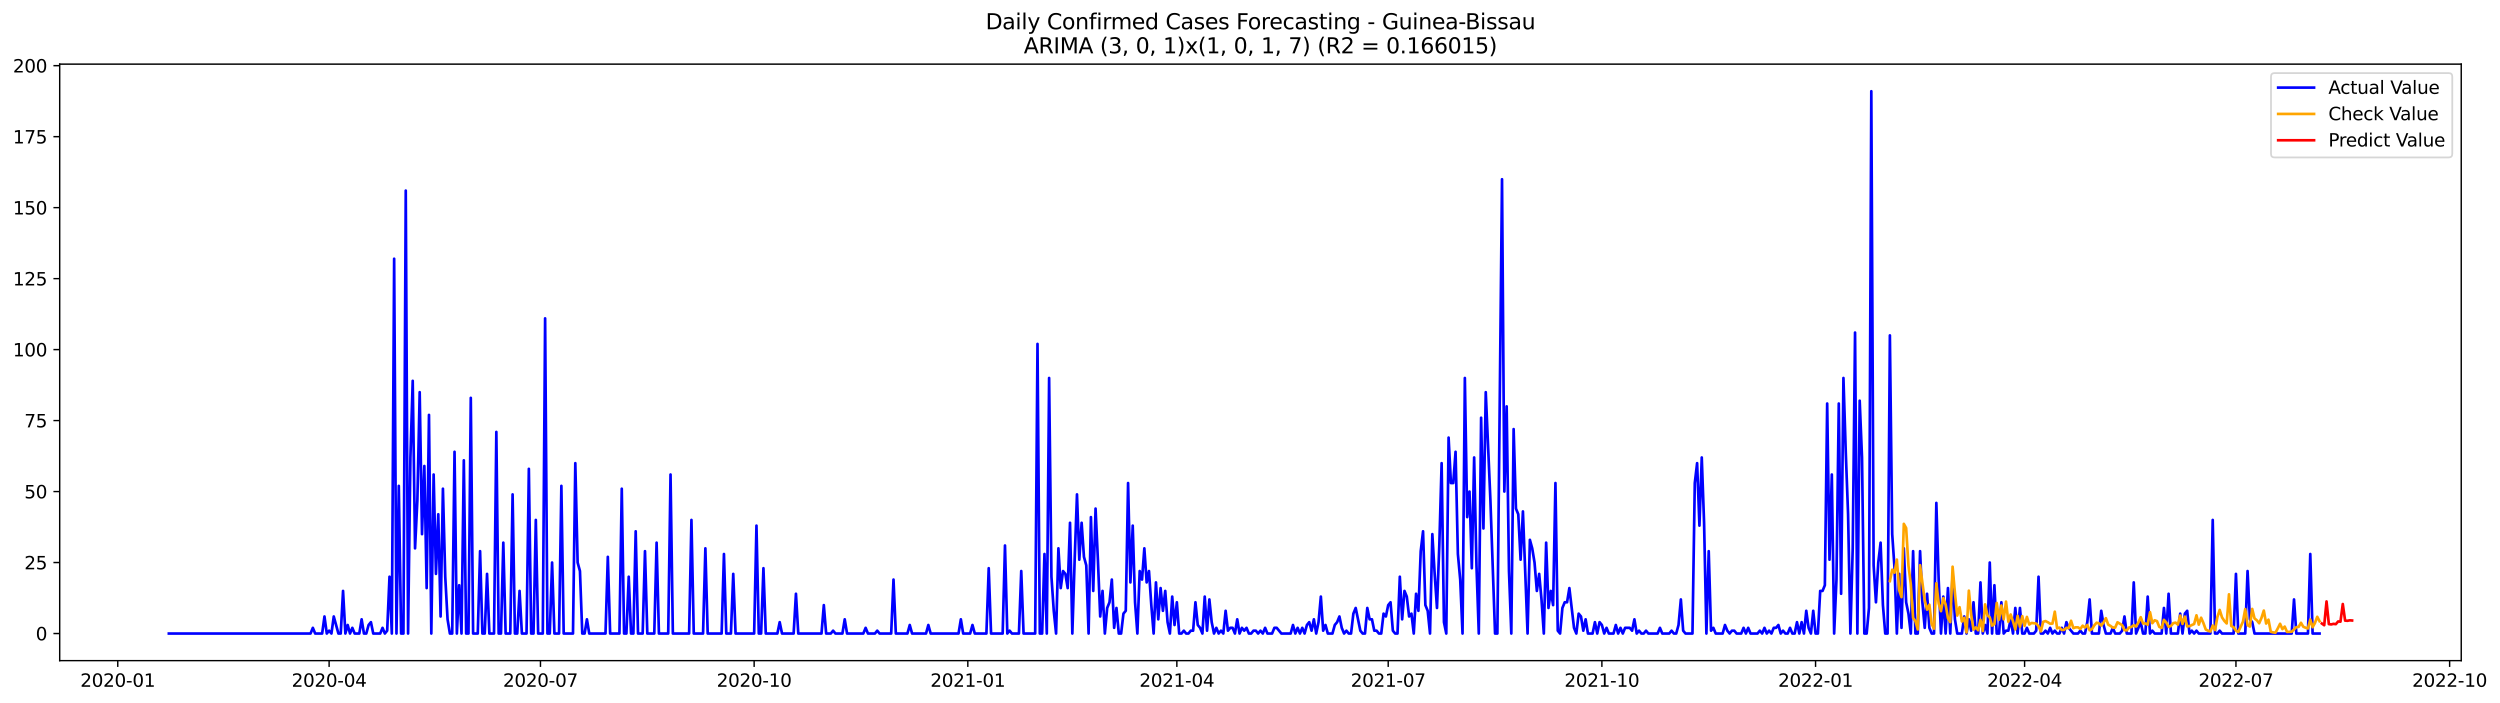<?xml version="1.0" encoding="utf-8" standalone="no"?>
<!DOCTYPE svg PUBLIC "-//W3C//DTD SVG 1.1//EN"
  "http://www.w3.org/Graphics/SVG/1.1/DTD/svg11.dtd">
<svg xmlns:xlink="http://www.w3.org/1999/xlink" width="1394.103pt" height="392.274pt" viewBox="0 0 1394.103 392.274" xmlns="http://www.w3.org/2000/svg" version="1.1">
 <defs>
  <style type="text/css">*{stroke-linejoin: round; stroke-linecap: butt}</style>
 </defs>
 <g id="figure_1">
  <g id="patch_1">
   <path d="M 0 392.274 
L 1394.103 392.274 
L 1394.103 0 
L 0 0 
z
" style="fill: #ffffff"/>
  </g>
  <g id="axes_1">
   <g id="patch_2">
    <path d="M 33.288 368.396 
L 1372.487 368.396 
L 1372.487 35.755 
L 33.288 35.755 
z
" style="fill: #ffffff"/>
   </g>
   <g id="matplotlib.axis_1">
    <g id="xtick_1">
     <g id="line2d_1">
      <defs>
       <path id="m79c6dc10b6" d="M 0 0 
L 0 3.5 
" style="stroke: #000000; stroke-width: 0.8"/>
      </defs>
      <g>
       <use xlink:href="#m79c6dc10b6" x="65.667" y="368.396" style="stroke: #000000; stroke-width: 0.8"/>
      </g>
     </g>
     <g id="text_1">
      <!-- 2020-01 -->
      <g transform="translate(44.775 382.994)scale(0.1 -0.1)">
       <defs>
        <path id="DejaVuSans-32" d="M 1228 531 
L 3431 531 
L 3431 0 
L 469 0 
L 469 531 
Q 828 903 1448 1529 
Q 2069 2156 2228 2338 
Q 2531 2678 2651 2914 
Q 2772 3150 2772 3378 
Q 2772 3750 2511 3984 
Q 2250 4219 1831 4219 
Q 1534 4219 1204 4116 
Q 875 4013 500 3803 
L 500 4441 
Q 881 4594 1212 4672 
Q 1544 4750 1819 4750 
Q 2544 4750 2975 4387 
Q 3406 4025 3406 3419 
Q 3406 3131 3298 2873 
Q 3191 2616 2906 2266 
Q 2828 2175 2409 1742 
Q 1991 1309 1228 531 
z
" transform="scale(0.016)"/>
        <path id="DejaVuSans-30" d="M 2034 4250 
Q 1547 4250 1301 3770 
Q 1056 3291 1056 2328 
Q 1056 1369 1301 889 
Q 1547 409 2034 409 
Q 2525 409 2770 889 
Q 3016 1369 3016 2328 
Q 3016 3291 2770 3770 
Q 2525 4250 2034 4250 
z
M 2034 4750 
Q 2819 4750 3233 4129 
Q 3647 3509 3647 2328 
Q 3647 1150 3233 529 
Q 2819 -91 2034 -91 
Q 1250 -91 836 529 
Q 422 1150 422 2328 
Q 422 3509 836 4129 
Q 1250 4750 2034 4750 
z
" transform="scale(0.016)"/>
        <path id="DejaVuSans-2d" d="M 313 2009 
L 1997 2009 
L 1997 1497 
L 313 1497 
L 313 2009 
z
" transform="scale(0.016)"/>
        <path id="DejaVuSans-31" d="M 794 531 
L 1825 531 
L 1825 4091 
L 703 3866 
L 703 4441 
L 1819 4666 
L 2450 4666 
L 2450 531 
L 3481 531 
L 3481 0 
L 794 0 
L 794 531 
z
" transform="scale(0.016)"/>
       </defs>
       <use xlink:href="#DejaVuSans-32"/>
       <use xlink:href="#DejaVuSans-30" x="63.623"/>
       <use xlink:href="#DejaVuSans-32" x="127.246"/>
       <use xlink:href="#DejaVuSans-30" x="190.869"/>
       <use xlink:href="#DejaVuSans-2d" x="254.492"/>
       <use xlink:href="#DejaVuSans-30" x="290.576"/>
       <use xlink:href="#DejaVuSans-31" x="354.199"/>
      </g>
     </g>
    </g>
    <g id="xtick_2">
     <g id="line2d_2">
      <g>
       <use xlink:href="#m79c6dc10b6" x="183.527" y="368.396" style="stroke: #000000; stroke-width: 0.8"/>
      </g>
     </g>
     <g id="text_2">
      <!-- 2020-04 -->
      <g transform="translate(162.635 382.994)scale(0.1 -0.1)">
       <defs>
        <path id="DejaVuSans-34" d="M 2419 4116 
L 825 1625 
L 2419 1625 
L 2419 4116 
z
M 2253 4666 
L 3047 4666 
L 3047 1625 
L 3713 1625 
L 3713 1100 
L 3047 1100 
L 3047 0 
L 2419 0 
L 2419 1100 
L 313 1100 
L 313 1709 
L 2253 4666 
z
" transform="scale(0.016)"/>
       </defs>
       <use xlink:href="#DejaVuSans-32"/>
       <use xlink:href="#DejaVuSans-30" x="63.623"/>
       <use xlink:href="#DejaVuSans-32" x="127.246"/>
       <use xlink:href="#DejaVuSans-30" x="190.869"/>
       <use xlink:href="#DejaVuSans-2d" x="254.492"/>
       <use xlink:href="#DejaVuSans-30" x="290.576"/>
       <use xlink:href="#DejaVuSans-34" x="354.199"/>
      </g>
     </g>
    </g>
    <g id="xtick_3">
     <g id="line2d_3">
      <g>
       <use xlink:href="#m79c6dc10b6" x="301.387" y="368.396" style="stroke: #000000; stroke-width: 0.8"/>
      </g>
     </g>
     <g id="text_3">
      <!-- 2020-07 -->
      <g transform="translate(280.495 382.994)scale(0.1 -0.1)">
       <defs>
        <path id="DejaVuSans-37" d="M 525 4666 
L 3525 4666 
L 3525 4397 
L 1831 0 
L 1172 0 
L 2766 4134 
L 525 4134 
L 525 4666 
z
" transform="scale(0.016)"/>
       </defs>
       <use xlink:href="#DejaVuSans-32"/>
       <use xlink:href="#DejaVuSans-30" x="63.623"/>
       <use xlink:href="#DejaVuSans-32" x="127.246"/>
       <use xlink:href="#DejaVuSans-30" x="190.869"/>
       <use xlink:href="#DejaVuSans-2d" x="254.492"/>
       <use xlink:href="#DejaVuSans-30" x="290.576"/>
       <use xlink:href="#DejaVuSans-37" x="354.199"/>
      </g>
     </g>
    </g>
    <g id="xtick_4">
     <g id="line2d_4">
      <g>
       <use xlink:href="#m79c6dc10b6" x="420.542" y="368.396" style="stroke: #000000; stroke-width: 0.8"/>
      </g>
     </g>
     <g id="text_4">
      <!-- 2020-10 -->
      <g transform="translate(399.65 382.994)scale(0.1 -0.1)">
       <use xlink:href="#DejaVuSans-32"/>
       <use xlink:href="#DejaVuSans-30" x="63.623"/>
       <use xlink:href="#DejaVuSans-32" x="127.246"/>
       <use xlink:href="#DejaVuSans-30" x="190.869"/>
       <use xlink:href="#DejaVuSans-2d" x="254.492"/>
       <use xlink:href="#DejaVuSans-31" x="290.576"/>
       <use xlink:href="#DejaVuSans-30" x="354.199"/>
      </g>
     </g>
    </g>
    <g id="xtick_5">
     <g id="line2d_5">
      <g>
       <use xlink:href="#m79c6dc10b6" x="539.697" y="368.396" style="stroke: #000000; stroke-width: 0.8"/>
      </g>
     </g>
     <g id="text_5">
      <!-- 2021-01 -->
      <g transform="translate(518.805 382.994)scale(0.1 -0.1)">
       <use xlink:href="#DejaVuSans-32"/>
       <use xlink:href="#DejaVuSans-30" x="63.623"/>
       <use xlink:href="#DejaVuSans-32" x="127.246"/>
       <use xlink:href="#DejaVuSans-31" x="190.869"/>
       <use xlink:href="#DejaVuSans-2d" x="254.492"/>
       <use xlink:href="#DejaVuSans-30" x="290.576"/>
       <use xlink:href="#DejaVuSans-31" x="354.199"/>
      </g>
     </g>
    </g>
    <g id="xtick_6">
     <g id="line2d_6">
      <g>
       <use xlink:href="#m79c6dc10b6" x="656.262" y="368.396" style="stroke: #000000; stroke-width: 0.8"/>
      </g>
     </g>
     <g id="text_6">
      <!-- 2021-04 -->
      <g transform="translate(635.37 382.994)scale(0.1 -0.1)">
       <use xlink:href="#DejaVuSans-32"/>
       <use xlink:href="#DejaVuSans-30" x="63.623"/>
       <use xlink:href="#DejaVuSans-32" x="127.246"/>
       <use xlink:href="#DejaVuSans-31" x="190.869"/>
       <use xlink:href="#DejaVuSans-2d" x="254.492"/>
       <use xlink:href="#DejaVuSans-30" x="290.576"/>
       <use xlink:href="#DejaVuSans-34" x="354.199"/>
      </g>
     </g>
    </g>
    <g id="xtick_7">
     <g id="line2d_7">
      <g>
       <use xlink:href="#m79c6dc10b6" x="774.122" y="368.396" style="stroke: #000000; stroke-width: 0.8"/>
      </g>
     </g>
     <g id="text_7">
      <!-- 2021-07 -->
      <g transform="translate(753.23 382.994)scale(0.1 -0.1)">
       <use xlink:href="#DejaVuSans-32"/>
       <use xlink:href="#DejaVuSans-30" x="63.623"/>
       <use xlink:href="#DejaVuSans-32" x="127.246"/>
       <use xlink:href="#DejaVuSans-31" x="190.869"/>
       <use xlink:href="#DejaVuSans-2d" x="254.492"/>
       <use xlink:href="#DejaVuSans-30" x="290.576"/>
       <use xlink:href="#DejaVuSans-37" x="354.199"/>
      </g>
     </g>
    </g>
    <g id="xtick_8">
     <g id="line2d_8">
      <g>
       <use xlink:href="#m79c6dc10b6" x="893.277" y="368.396" style="stroke: #000000; stroke-width: 0.8"/>
      </g>
     </g>
     <g id="text_8">
      <!-- 2021-10 -->
      <g transform="translate(872.385 382.994)scale(0.1 -0.1)">
       <use xlink:href="#DejaVuSans-32"/>
       <use xlink:href="#DejaVuSans-30" x="63.623"/>
       <use xlink:href="#DejaVuSans-32" x="127.246"/>
       <use xlink:href="#DejaVuSans-31" x="190.869"/>
       <use xlink:href="#DejaVuSans-2d" x="254.492"/>
       <use xlink:href="#DejaVuSans-31" x="290.576"/>
       <use xlink:href="#DejaVuSans-30" x="354.199"/>
      </g>
     </g>
    </g>
    <g id="xtick_9">
     <g id="line2d_9">
      <g>
       <use xlink:href="#m79c6dc10b6" x="1012.432" y="368.396" style="stroke: #000000; stroke-width: 0.8"/>
      </g>
     </g>
     <g id="text_9">
      <!-- 2022-01 -->
      <g transform="translate(991.54 382.994)scale(0.1 -0.1)">
       <use xlink:href="#DejaVuSans-32"/>
       <use xlink:href="#DejaVuSans-30" x="63.623"/>
       <use xlink:href="#DejaVuSans-32" x="127.246"/>
       <use xlink:href="#DejaVuSans-32" x="190.869"/>
       <use xlink:href="#DejaVuSans-2d" x="254.492"/>
       <use xlink:href="#DejaVuSans-30" x="290.576"/>
       <use xlink:href="#DejaVuSans-31" x="354.199"/>
      </g>
     </g>
    </g>
    <g id="xtick_10">
     <g id="line2d_10">
      <g>
       <use xlink:href="#m79c6dc10b6" x="1128.997" y="368.396" style="stroke: #000000; stroke-width: 0.8"/>
      </g>
     </g>
     <g id="text_10">
      <!-- 2022-04 -->
      <g transform="translate(1108.105 382.994)scale(0.1 -0.1)">
       <use xlink:href="#DejaVuSans-32"/>
       <use xlink:href="#DejaVuSans-30" x="63.623"/>
       <use xlink:href="#DejaVuSans-32" x="127.246"/>
       <use xlink:href="#DejaVuSans-32" x="190.869"/>
       <use xlink:href="#DejaVuSans-2d" x="254.492"/>
       <use xlink:href="#DejaVuSans-30" x="290.576"/>
       <use xlink:href="#DejaVuSans-34" x="354.199"/>
      </g>
     </g>
    </g>
    <g id="xtick_11">
     <g id="line2d_11">
      <g>
       <use xlink:href="#m79c6dc10b6" x="1246.857" y="368.396" style="stroke: #000000; stroke-width: 0.8"/>
      </g>
     </g>
     <g id="text_11">
      <!-- 2022-07 -->
      <g transform="translate(1225.965 382.994)scale(0.1 -0.1)">
       <use xlink:href="#DejaVuSans-32"/>
       <use xlink:href="#DejaVuSans-30" x="63.623"/>
       <use xlink:href="#DejaVuSans-32" x="127.246"/>
       <use xlink:href="#DejaVuSans-32" x="190.869"/>
       <use xlink:href="#DejaVuSans-2d" x="254.492"/>
       <use xlink:href="#DejaVuSans-30" x="290.576"/>
       <use xlink:href="#DejaVuSans-37" x="354.199"/>
      </g>
     </g>
    </g>
    <g id="xtick_12">
     <g id="line2d_12">
      <g>
       <use xlink:href="#m79c6dc10b6" x="1366.012" y="368.396" style="stroke: #000000; stroke-width: 0.8"/>
      </g>
     </g>
     <g id="text_12">
      <!-- 2022-10 -->
      <g transform="translate(1345.12 382.994)scale(0.1 -0.1)">
       <use xlink:href="#DejaVuSans-32"/>
       <use xlink:href="#DejaVuSans-30" x="63.623"/>
       <use xlink:href="#DejaVuSans-32" x="127.246"/>
       <use xlink:href="#DejaVuSans-32" x="190.869"/>
       <use xlink:href="#DejaVuSans-2d" x="254.492"/>
       <use xlink:href="#DejaVuSans-31" x="290.576"/>
       <use xlink:href="#DejaVuSans-30" x="354.199"/>
      </g>
     </g>
    </g>
   </g>
   <g id="matplotlib.axis_2">
    <g id="ytick_1">
     <g id="line2d_13">
      <defs>
       <path id="m4545b95aca" d="M 0 0 
L -3.5 0 
" style="stroke: #000000; stroke-width: 0.8"/>
      </defs>
      <g>
       <use xlink:href="#m4545b95aca" x="33.288" y="353.276" style="stroke: #000000; stroke-width: 0.8"/>
      </g>
     </g>
     <g id="text_13">
      <!-- 0 -->
      <g transform="translate(19.925 357.075)scale(0.1 -0.1)">
       <use xlink:href="#DejaVuSans-30"/>
      </g>
     </g>
    </g>
    <g id="ytick_2">
     <g id="line2d_14">
      <g>
       <use xlink:href="#m4545b95aca" x="33.288" y="313.694" style="stroke: #000000; stroke-width: 0.8"/>
      </g>
     </g>
     <g id="text_14">
      <!-- 25 -->
      <g transform="translate(13.562 317.494)scale(0.1 -0.1)">
       <defs>
        <path id="DejaVuSans-35" d="M 691 4666 
L 3169 4666 
L 3169 4134 
L 1269 4134 
L 1269 2991 
Q 1406 3038 1543 3061 
Q 1681 3084 1819 3084 
Q 2600 3084 3056 2656 
Q 3513 2228 3513 1497 
Q 3513 744 3044 326 
Q 2575 -91 1722 -91 
Q 1428 -91 1123 -41 
Q 819 9 494 109 
L 494 744 
Q 775 591 1075 516 
Q 1375 441 1709 441 
Q 2250 441 2565 725 
Q 2881 1009 2881 1497 
Q 2881 1984 2565 2268 
Q 2250 2553 1709 2553 
Q 1456 2553 1204 2497 
Q 953 2441 691 2322 
L 691 4666 
z
" transform="scale(0.016)"/>
       </defs>
       <use xlink:href="#DejaVuSans-32"/>
       <use xlink:href="#DejaVuSans-35" x="63.623"/>
      </g>
     </g>
    </g>
    <g id="ytick_3">
     <g id="line2d_15">
      <g>
       <use xlink:href="#m4545b95aca" x="33.288" y="274.113" style="stroke: #000000; stroke-width: 0.8"/>
      </g>
     </g>
     <g id="text_15">
      <!-- 50 -->
      <g transform="translate(13.562 277.912)scale(0.1 -0.1)">
       <use xlink:href="#DejaVuSans-35"/>
       <use xlink:href="#DejaVuSans-30" x="63.623"/>
      </g>
     </g>
    </g>
    <g id="ytick_4">
     <g id="line2d_16">
      <g>
       <use xlink:href="#m4545b95aca" x="33.288" y="234.532" style="stroke: #000000; stroke-width: 0.8"/>
      </g>
     </g>
     <g id="text_16">
      <!-- 75 -->
      <g transform="translate(13.562 238.331)scale(0.1 -0.1)">
       <use xlink:href="#DejaVuSans-37"/>
       <use xlink:href="#DejaVuSans-35" x="63.623"/>
      </g>
     </g>
    </g>
    <g id="ytick_5">
     <g id="line2d_17">
      <g>
       <use xlink:href="#m4545b95aca" x="33.288" y="194.951" style="stroke: #000000; stroke-width: 0.8"/>
      </g>
     </g>
     <g id="text_17">
      <!-- 100 -->
      <g transform="translate(7.2 198.75)scale(0.1 -0.1)">
       <use xlink:href="#DejaVuSans-31"/>
       <use xlink:href="#DejaVuSans-30" x="63.623"/>
       <use xlink:href="#DejaVuSans-30" x="127.246"/>
      </g>
     </g>
    </g>
    <g id="ytick_6">
     <g id="line2d_18">
      <g>
       <use xlink:href="#m4545b95aca" x="33.288" y="155.37" style="stroke: #000000; stroke-width: 0.8"/>
      </g>
     </g>
     <g id="text_18">
      <!-- 125 -->
      <g transform="translate(7.2 159.169)scale(0.1 -0.1)">
       <use xlink:href="#DejaVuSans-31"/>
       <use xlink:href="#DejaVuSans-32" x="63.623"/>
       <use xlink:href="#DejaVuSans-35" x="127.246"/>
      </g>
     </g>
    </g>
    <g id="ytick_7">
     <g id="line2d_19">
      <g>
       <use xlink:href="#m4545b95aca" x="33.288" y="115.789" style="stroke: #000000; stroke-width: 0.8"/>
      </g>
     </g>
     <g id="text_19">
      <!-- 150 -->
      <g transform="translate(7.2 119.588)scale(0.1 -0.1)">
       <use xlink:href="#DejaVuSans-31"/>
       <use xlink:href="#DejaVuSans-35" x="63.623"/>
       <use xlink:href="#DejaVuSans-30" x="127.246"/>
      </g>
     </g>
    </g>
    <g id="ytick_8">
     <g id="line2d_20">
      <g>
       <use xlink:href="#m4545b95aca" x="33.288" y="76.207" style="stroke: #000000; stroke-width: 0.8"/>
      </g>
     </g>
     <g id="text_20">
      <!-- 175 -->
      <g transform="translate(7.2 80.007)scale(0.1 -0.1)">
       <use xlink:href="#DejaVuSans-31"/>
       <use xlink:href="#DejaVuSans-37" x="63.623"/>
       <use xlink:href="#DejaVuSans-35" x="127.246"/>
      </g>
     </g>
    </g>
    <g id="ytick_9">
     <g id="line2d_21">
      <g>
       <use xlink:href="#m4545b95aca" x="33.288" y="36.626" style="stroke: #000000; stroke-width: 0.8"/>
      </g>
     </g>
     <g id="text_21">
      <!-- 200 -->
      <g transform="translate(7.2 40.426)scale(0.1 -0.1)">
       <use xlink:href="#DejaVuSans-32"/>
       <use xlink:href="#DejaVuSans-30" x="63.623"/>
       <use xlink:href="#DejaVuSans-30" x="127.246"/>
      </g>
     </g>
    </g>
   </g>
   <g id="line2d_22">
    <path d="M 94.16 353.276 
L 173.165 353.276 
L 174.46 350.109 
L 175.756 353.276 
L 179.641 353.276 
L 180.936 343.776 
L 182.231 353.276 
L 183.527 351.692 
L 184.822 353.276 
L 186.117 343.776 
L 188.707 353.276 
L 190.002 353.276 
L 191.298 329.527 
L 192.593 353.276 
L 193.888 348.526 
L 195.183 353.276 
L 196.478 350.109 
L 197.773 353.276 
L 200.364 353.276 
L 201.659 345.359 
L 202.954 353.276 
L 204.249 353.276 
L 205.544 348.526 
L 206.84 346.943 
L 208.135 353.276 
L 212.02 353.276 
L 213.315 350.109 
L 214.611 353.276 
L 215.906 351.692 
L 217.201 321.611 
L 218.496 353.276 
L 219.791 144.287 
L 221.086 353.276 
L 222.382 270.947 
L 223.677 353.276 
L 224.972 353.276 
L 226.267 106.289 
L 227.562 353.276 
L 228.857 255.114 
L 230.152 212.367 
L 231.448 305.778 
L 232.743 278.863 
L 234.038 218.7 
L 235.333 297.862 
L 236.628 259.864 
L 237.923 327.944 
L 239.219 231.366 
L 240.514 353.276 
L 241.809 264.614 
L 243.104 320.027 
L 244.399 286.779 
L 245.694 343.776 
L 246.99 272.53 
L 248.285 321.611 
L 249.58 345.359 
L 250.875 353.276 
L 252.17 353.276 
L 253.465 251.948 
L 254.761 353.276 
L 256.056 326.36 
L 257.351 353.276 
L 258.646 256.697 
L 259.941 353.276 
L 261.236 353.276 
L 262.532 221.866 
L 263.827 353.276 
L 266.417 353.276 
L 267.712 307.361 
L 269.007 353.276 
L 270.303 353.276 
L 271.598 320.027 
L 272.893 353.276 
L 275.483 353.276 
L 276.778 240.865 
L 278.074 353.276 
L 279.369 353.276 
L 280.664 302.612 
L 281.959 353.276 
L 284.549 353.276 
L 285.845 275.696 
L 287.14 353.276 
L 288.435 353.276 
L 289.73 329.527 
L 291.025 353.276 
L 293.616 353.276 
L 294.911 261.447 
L 296.206 353.276 
L 297.501 353.276 
L 298.796 289.946 
L 300.091 353.276 
L 302.682 353.276 
L 303.977 177.535 
L 305.272 353.276 
L 306.567 353.276 
L 307.862 313.694 
L 309.158 353.276 
L 311.748 353.276 
L 313.043 270.947 
L 314.338 353.276 
L 319.519 353.276 
L 320.814 258.281 
L 322.109 313.694 
L 323.404 318.444 
L 324.699 353.276 
L 325.995 353.276 
L 327.29 345.359 
L 328.585 353.276 
L 337.651 353.276 
L 338.946 310.528 
L 340.241 353.276 
L 345.422 353.276 
L 346.717 272.53 
L 348.012 353.276 
L 349.308 353.276 
L 350.603 321.611 
L 351.898 353.276 
L 353.193 353.276 
L 354.488 296.279 
L 355.783 353.276 
L 358.374 353.276 
L 359.669 307.361 
L 360.964 353.276 
L 364.85 353.276 
L 366.145 302.612 
L 367.44 353.276 
L 372.621 353.276 
L 373.916 264.614 
L 375.211 353.276 
L 384.277 353.276 
L 385.572 289.946 
L 386.867 353.276 
L 392.048 353.276 
L 393.343 305.778 
L 394.638 353.276 
L 402.409 353.276 
L 403.705 308.945 
L 405 353.276 
L 407.59 353.276 
L 408.885 320.027 
L 410.18 353.276 
L 420.542 353.276 
L 421.837 293.112 
L 423.132 353.276 
L 424.427 353.276 
L 425.722 316.861 
L 427.017 353.276 
L 433.493 353.276 
L 434.788 346.943 
L 436.084 353.276 
L 442.559 353.276 
L 443.855 331.11 
L 445.15 353.276 
L 458.101 353.276 
L 459.397 337.443 
L 460.692 353.276 
L 463.282 353.276 
L 464.577 351.692 
L 465.872 353.276 
L 469.758 353.276 
L 471.053 345.359 
L 472.348 353.276 
L 481.414 353.276 
L 482.71 350.109 
L 484.005 353.276 
L 487.89 353.276 
L 489.185 351.692 
L 490.481 353.276 
L 496.956 353.276 
L 498.252 323.194 
L 499.547 353.276 
L 506.023 353.276 
L 507.318 348.526 
L 508.613 353.276 
L 516.384 353.276 
L 517.679 348.526 
L 518.974 353.276 
L 534.516 353.276 
L 535.811 345.359 
L 537.106 353.276 
L 540.992 353.276 
L 542.287 348.526 
L 543.582 353.276 
L 550.058 353.276 
L 551.353 316.861 
L 552.648 353.276 
L 559.124 353.276 
L 560.419 304.195 
L 561.715 353.276 
L 563.01 351.692 
L 564.305 353.276 
L 568.19 353.276 
L 569.486 318.444 
L 570.781 353.276 
L 577.257 353.276 
L 578.552 191.784 
L 579.847 353.276 
L 581.142 353.276 
L 582.437 308.945 
L 583.732 353.276 
L 585.028 210.783 
L 586.323 321.611 
L 587.618 340.61 
L 588.913 353.276 
L 590.208 305.778 
L 591.503 327.944 
L 592.799 318.444 
L 594.094 320.027 
L 595.389 327.944 
L 596.684 291.529 
L 597.979 353.276 
L 599.274 312.111 
L 600.57 275.696 
L 601.865 312.111 
L 603.16 291.529 
L 604.455 310.528 
L 605.75 315.278 
L 607.045 353.276 
L 608.34 288.362 
L 609.636 329.527 
L 610.931 283.613 
L 612.226 312.111 
L 613.521 343.776 
L 614.816 329.527 
L 616.111 353.276 
L 617.407 339.026 
L 618.702 335.86 
L 619.997 323.194 
L 621.292 350.109 
L 622.587 339.026 
L 623.882 353.276 
L 625.178 353.276 
L 626.473 342.193 
L 627.768 340.61 
L 629.063 269.363 
L 630.358 324.777 
L 631.653 293.112 
L 632.949 335.86 
L 634.244 353.276 
L 635.539 318.444 
L 636.834 323.194 
L 638.129 305.778 
L 639.424 324.777 
L 640.72 318.444 
L 642.015 337.443 
L 643.31 353.276 
L 644.605 324.777 
L 645.9 345.359 
L 647.195 327.944 
L 648.491 340.61 
L 649.786 329.527 
L 651.081 346.943 
L 652.376 353.276 
L 653.671 332.693 
L 654.966 348.526 
L 656.262 335.86 
L 657.557 353.276 
L 658.852 353.276 
L 660.147 351.692 
L 661.442 353.276 
L 662.737 353.276 
L 664.033 351.692 
L 665.328 351.692 
L 666.623 335.86 
L 667.918 348.526 
L 669.213 350.109 
L 670.508 353.276 
L 671.804 332.693 
L 673.099 351.692 
L 674.394 334.277 
L 675.689 346.943 
L 676.984 353.276 
L 678.279 350.109 
L 679.575 353.276 
L 680.87 351.692 
L 682.165 353.276 
L 683.46 340.61 
L 684.755 351.692 
L 686.05 350.109 
L 687.346 350.109 
L 688.641 353.276 
L 689.936 345.359 
L 691.231 353.276 
L 692.526 350.109 
L 693.821 351.692 
L 695.117 350.109 
L 696.412 353.276 
L 697.707 353.276 
L 699.002 351.692 
L 700.297 351.692 
L 701.592 353.276 
L 702.888 351.692 
L 704.183 353.276 
L 705.478 350.109 
L 706.773 353.276 
L 709.363 353.276 
L 710.658 350.109 
L 711.954 350.109 
L 714.544 353.276 
L 719.725 353.276 
L 721.02 348.526 
L 722.315 353.276 
L 723.61 350.109 
L 724.905 353.276 
L 726.2 350.109 
L 727.496 353.276 
L 728.791 348.526 
L 730.086 346.943 
L 731.381 351.692 
L 732.676 345.359 
L 733.971 353.276 
L 735.267 346.943 
L 736.562 332.693 
L 737.857 351.692 
L 739.152 348.526 
L 740.447 353.276 
L 743.038 353.276 
L 744.333 348.526 
L 745.628 346.943 
L 746.923 343.776 
L 748.218 350.109 
L 749.513 353.276 
L 750.809 351.692 
L 752.104 353.276 
L 753.399 353.276 
L 754.694 342.193 
L 755.989 339.026 
L 758.58 351.692 
L 759.875 353.276 
L 761.17 353.276 
L 762.465 339.026 
L 763.76 345.359 
L 765.055 345.359 
L 766.351 351.692 
L 767.646 351.692 
L 768.941 353.276 
L 770.236 353.276 
L 771.531 342.193 
L 772.826 343.776 
L 774.122 337.443 
L 775.417 335.86 
L 776.712 351.692 
L 778.007 353.276 
L 779.302 353.276 
L 780.597 321.611 
L 781.893 345.359 
L 783.188 329.527 
L 784.483 332.693 
L 785.778 343.776 
L 787.073 342.193 
L 788.368 353.276 
L 789.664 331.11 
L 790.959 340.61 
L 792.254 307.361 
L 793.549 296.279 
L 794.844 337.443 
L 796.139 340.61 
L 797.435 353.276 
L 798.73 297.862 
L 800.025 320.027 
L 801.32 339.026 
L 802.615 304.195 
L 803.91 258.281 
L 805.205 346.943 
L 806.501 353.276 
L 807.796 244.032 
L 809.091 269.363 
L 810.386 269.363 
L 811.681 251.948 
L 812.976 308.945 
L 814.272 323.194 
L 815.567 353.276 
L 816.862 210.783 
L 818.157 288.362 
L 819.452 274.113 
L 820.747 316.861 
L 822.043 255.114 
L 823.338 315.278 
L 824.633 353.276 
L 825.928 232.949 
L 827.223 294.695 
L 828.518 218.7 
L 831.109 278.863 
L 833.699 353.276 
L 834.994 353.276 
L 837.585 99.956 
L 838.88 274.113 
L 840.175 226.616 
L 841.47 318.444 
L 842.765 353.276 
L 844.06 239.282 
L 845.356 283.613 
L 846.651 286.779 
L 847.946 312.111 
L 849.241 285.196 
L 851.831 353.276 
L 853.127 301.028 
L 854.422 305.778 
L 855.717 313.694 
L 857.012 329.527 
L 858.307 320.027 
L 859.602 334.277 
L 860.898 353.276 
L 862.193 302.612 
L 863.488 339.026 
L 864.783 329.527 
L 866.078 337.443 
L 867.373 269.363 
L 868.669 351.692 
L 869.964 353.276 
L 871.259 339.026 
L 872.554 335.86 
L 873.849 335.86 
L 875.144 327.944 
L 877.735 350.109 
L 879.03 353.276 
L 880.325 342.193 
L 881.62 343.776 
L 882.915 351.692 
L 884.211 345.359 
L 885.506 353.276 
L 888.096 353.276 
L 889.391 346.943 
L 890.686 353.276 
L 891.982 346.943 
L 893.277 348.526 
L 894.572 353.276 
L 895.867 350.109 
L 897.162 353.276 
L 899.752 353.276 
L 901.048 348.526 
L 902.343 353.276 
L 903.638 350.109 
L 904.933 353.276 
L 906.228 350.109 
L 908.819 350.109 
L 910.114 351.692 
L 911.409 345.359 
L 912.704 353.276 
L 913.999 351.692 
L 915.294 353.276 
L 916.59 353.276 
L 917.885 351.692 
L 919.18 353.276 
L 924.361 353.276 
L 925.656 350.109 
L 926.951 353.276 
L 930.836 353.276 
L 932.132 351.692 
L 933.427 353.276 
L 934.722 353.276 
L 936.017 348.526 
L 937.312 334.277 
L 938.607 351.692 
L 939.903 353.276 
L 943.788 353.276 
L 945.083 269.363 
L 946.378 258.281 
L 947.674 293.112 
L 948.969 255.114 
L 950.264 291.529 
L 951.559 353.276 
L 952.854 307.361 
L 954.149 351.692 
L 955.445 350.109 
L 956.74 353.276 
L 960.625 353.276 
L 961.92 348.526 
L 963.216 351.692 
L 964.511 353.276 
L 965.806 351.692 
L 967.101 351.692 
L 968.396 353.276 
L 970.987 353.276 
L 972.282 350.109 
L 973.577 353.276 
L 974.872 350.109 
L 976.167 353.276 
L 980.053 353.276 
L 981.348 351.692 
L 982.643 353.276 
L 983.938 350.109 
L 985.233 353.276 
L 986.529 351.692 
L 987.824 353.276 
L 989.119 350.109 
L 990.414 350.109 
L 991.709 348.526 
L 993.004 353.276 
L 994.299 351.692 
L 995.595 353.276 
L 996.89 353.276 
L 998.185 350.109 
L 999.48 353.276 
L 1000.775 353.276 
L 1002.07 346.943 
L 1003.366 353.276 
L 1004.661 346.943 
L 1005.956 353.276 
L 1007.251 340.61 
L 1008.546 350.109 
L 1009.841 353.276 
L 1011.137 340.61 
L 1012.432 353.276 
L 1013.727 353.276 
L 1015.022 329.527 
L 1016.317 329.527 
L 1017.612 326.36 
L 1018.908 225.033 
L 1020.203 312.111 
L 1021.498 264.614 
L 1022.793 353.276 
L 1024.088 323.194 
L 1025.383 225.033 
L 1026.679 331.11 
L 1027.974 210.783 
L 1029.269 251.948 
L 1030.564 286.779 
L 1031.859 353.276 
L 1033.154 305.778 
L 1034.45 185.451 
L 1035.745 353.276 
L 1037.04 223.449 
L 1038.335 255.114 
L 1039.63 353.276 
L 1040.925 353.276 
L 1042.221 339.026 
L 1043.516 50.876 
L 1044.811 315.278 
L 1046.106 335.86 
L 1047.401 313.694 
L 1048.696 302.612 
L 1049.992 337.443 
L 1051.287 353.276 
L 1052.582 353.276 
L 1053.877 187.035 
L 1055.172 297.862 
L 1056.467 316.861 
L 1057.763 353.276 
L 1059.058 320.027 
L 1060.353 350.109 
L 1061.648 305.778 
L 1062.943 335.86 
L 1064.238 342.193 
L 1065.534 353.276 
L 1066.829 307.361 
L 1068.124 353.276 
L 1069.419 353.276 
L 1070.714 307.361 
L 1072.009 335.86 
L 1073.305 350.109 
L 1074.6 331.11 
L 1075.895 350.109 
L 1077.19 353.276 
L 1078.485 353.276 
L 1079.78 280.446 
L 1081.076 323.194 
L 1082.371 353.276 
L 1083.666 332.693 
L 1084.961 353.276 
L 1086.256 327.944 
L 1087.551 353.276 
L 1088.846 320.027 
L 1090.142 345.359 
L 1091.437 353.276 
L 1094.027 353.276 
L 1095.322 343.776 
L 1096.617 353.276 
L 1097.913 345.359 
L 1099.208 351.692 
L 1100.503 335.86 
L 1101.798 353.276 
L 1103.093 353.276 
L 1104.388 324.777 
L 1105.684 353.276 
L 1106.979 348.526 
L 1108.274 353.276 
L 1109.569 313.694 
L 1110.864 353.276 
L 1112.159 326.36 
L 1113.455 353.276 
L 1114.75 353.276 
L 1116.045 335.86 
L 1117.34 353.276 
L 1118.635 351.692 
L 1119.93 351.692 
L 1121.226 345.359 
L 1122.521 353.276 
L 1123.816 339.026 
L 1125.111 353.276 
L 1126.406 339.026 
L 1127.701 353.276 
L 1128.997 353.276 
L 1130.292 350.109 
L 1131.587 353.276 
L 1134.177 353.276 
L 1135.472 351.692 
L 1136.768 321.611 
L 1138.063 353.276 
L 1139.358 353.276 
L 1140.653 351.692 
L 1141.948 353.276 
L 1143.243 350.109 
L 1144.539 353.276 
L 1145.834 351.692 
L 1147.129 353.276 
L 1148.424 353.276 
L 1149.719 350.109 
L 1151.014 353.276 
L 1152.31 346.943 
L 1153.605 350.109 
L 1156.195 353.276 
L 1158.785 353.276 
L 1160.081 351.692 
L 1161.376 353.276 
L 1162.671 353.276 
L 1163.966 346.943 
L 1165.261 334.277 
L 1166.556 353.276 
L 1170.442 353.276 
L 1171.737 340.61 
L 1173.032 348.526 
L 1174.327 353.276 
L 1176.918 353.276 
L 1178.213 350.109 
L 1179.508 353.276 
L 1182.098 353.276 
L 1183.393 351.692 
L 1184.689 343.776 
L 1185.984 353.276 
L 1188.574 353.276 
L 1189.869 324.777 
L 1191.164 353.276 
L 1193.755 346.943 
L 1195.05 353.276 
L 1196.345 353.276 
L 1197.64 332.693 
L 1198.935 353.276 
L 1200.231 351.692 
L 1201.526 353.276 
L 1205.411 353.276 
L 1206.706 339.026 
L 1208.002 353.276 
L 1209.297 331.11 
L 1210.592 353.276 
L 1214.477 353.276 
L 1215.773 342.193 
L 1217.068 353.276 
L 1218.363 342.193 
L 1219.658 340.61 
L 1220.953 353.276 
L 1222.248 351.692 
L 1223.544 353.276 
L 1224.839 351.692 
L 1226.134 353.276 
L 1232.61 353.276 
L 1233.905 289.946 
L 1235.2 353.276 
L 1236.495 353.276 
L 1237.79 351.692 
L 1239.086 353.276 
L 1245.561 353.276 
L 1246.857 320.027 
L 1248.152 353.276 
L 1252.037 353.276 
L 1253.332 318.444 
L 1254.628 345.359 
L 1255.923 346.943 
L 1257.218 353.276 
L 1277.94 353.276 
L 1279.236 334.277 
L 1280.531 353.276 
L 1287.007 353.276 
L 1288.302 308.945 
L 1289.597 353.276 
L 1293.482 353.276 
L 1293.482 353.276 
" clip-path="url(#p84c5eec085)" style="fill: none; stroke: #0000ff; stroke-width: 1.5; stroke-linecap: square"/>
   </g>
   <g id="line2d_23">
    <path d="M 1053.877 324.029 
L 1055.172 317.702 
L 1056.467 319.337 
L 1057.763 312.057 
L 1059.058 329.075 
L 1060.353 332.974 
L 1061.648 292.122 
L 1062.943 294.458 
L 1064.238 315.403 
L 1065.534 325.774 
L 1066.829 344.578 
L 1068.124 346.383 
L 1069.419 351.039 
L 1070.714 315.172 
L 1073.305 334.747 
L 1074.6 339.966 
L 1075.895 337.225 
L 1077.19 348.021 
L 1078.485 350.569 
L 1079.78 325.261 
L 1081.076 336.456 
L 1082.371 340.815 
L 1083.666 333.576 
L 1084.961 337.118 
L 1086.256 344.679 
L 1087.551 346.924 
L 1088.846 316.017 
L 1090.142 330.571 
L 1091.437 343.267 
L 1092.732 338.602 
L 1094.027 346.558 
L 1095.322 344.512 
L 1096.617 352.662 
L 1097.913 329.38 
L 1099.208 342.65 
L 1100.503 351.085 
L 1101.798 349.863 
L 1103.093 351.449 
L 1104.388 345.637 
L 1105.684 351.874 
L 1106.979 337.028 
L 1108.274 343.163 
L 1109.569 344.276 
L 1110.864 348.857 
L 1112.159 348.02 
L 1113.455 336.252 
L 1114.75 345.512 
L 1116.045 337.661 
L 1117.34 345.369 
L 1118.635 335.488 
L 1119.93 346.699 
L 1121.226 342.664 
L 1122.521 346.44 
L 1123.816 350.976 
L 1125.111 343.421 
L 1126.406 349.465 
L 1127.701 343.574 
L 1128.997 349.014 
L 1130.292 344.012 
L 1131.587 348.267 
L 1132.882 347.383 
L 1135.472 347.717 
L 1136.768 349.235 
L 1138.063 352.073 
L 1139.358 346.746 
L 1140.653 346.333 
L 1141.948 346.985 
L 1143.243 347.799 
L 1144.539 347.726 
L 1145.834 341.1 
L 1147.129 350.385 
L 1148.424 349.959 
L 1149.719 351.32 
L 1151.014 351.247 
L 1152.31 350.12 
L 1153.605 350.284 
L 1154.9 346.175 
L 1156.195 350.267 
L 1157.49 349.82 
L 1158.785 349.826 
L 1160.081 350.721 
L 1161.376 348.904 
L 1162.671 349.908 
L 1163.966 348.528 
L 1165.261 351.48 
L 1166.556 350.878 
L 1167.852 348.72 
L 1169.147 347.252 
L 1170.442 347.63 
L 1171.737 348.832 
L 1173.032 347.163 
L 1174.327 344.722 
L 1175.623 348.296 
L 1176.918 349.049 
L 1178.213 350.002 
L 1179.508 349.975 
L 1180.803 347.008 
L 1183.393 348.587 
L 1184.689 351.369 
L 1185.984 351.524 
L 1187.279 349.893 
L 1188.574 349.644 
L 1189.869 348.638 
L 1191.164 349.381 
L 1192.46 347.126 
L 1193.755 344.174 
L 1195.05 347.675 
L 1196.345 347.681 
L 1197.64 348.362 
L 1198.935 341.356 
L 1200.231 347.516 
L 1201.526 345.894 
L 1202.821 346.364 
L 1204.116 349.577 
L 1205.411 350.141 
L 1206.706 345.654 
L 1208.002 347.13 
L 1209.297 349.548 
L 1210.592 349.082 
L 1211.887 347.499 
L 1213.182 347.209 
L 1214.477 348.306 
L 1215.773 343.235 
L 1217.068 347.918 
L 1218.363 343.856 
L 1219.658 349.303 
L 1220.953 349.156 
L 1223.544 347.957 
L 1224.839 343.125 
L 1226.134 348.324 
L 1227.429 344.469 
L 1228.724 347.451 
L 1230.019 351.053 
L 1231.315 351.701 
L 1232.61 352.152 
L 1233.905 348.849 
L 1235.2 351.333 
L 1236.495 344.116 
L 1237.79 340.119 
L 1239.086 344.28 
L 1240.381 346.254 
L 1241.676 347.656 
L 1242.971 331.423 
L 1244.266 349.049 
L 1245.561 349.815 
L 1246.857 351.704 
L 1248.152 352.427 
L 1250.742 346.721 
L 1252.037 339.66 
L 1253.332 348.624 
L 1254.628 349.383 
L 1255.923 339.565 
L 1257.218 344.854 
L 1258.513 345.909 
L 1259.808 347.548 
L 1261.103 344.541 
L 1262.399 340.481 
L 1263.694 347.708 
L 1264.989 345.56 
L 1266.284 352.31 
L 1267.579 352.65 
L 1268.874 352.83 
L 1270.17 350.47 
L 1271.465 347.849 
L 1272.76 350.813 
L 1274.055 349.419 
L 1275.35 352.382 
L 1277.94 352.289 
L 1280.531 349.723 
L 1281.826 349.572 
L 1283.121 347.299 
L 1284.416 349.501 
L 1285.711 350.06 
L 1287.007 350.454 
L 1288.302 345.467 
L 1289.597 349.771 
L 1290.892 347.437 
L 1292.187 343.961 
L 1293.482 346.414 
L 1293.482 346.414 
" clip-path="url(#p84c5eec085)" style="fill: none; stroke: #ffa500; stroke-width: 1.5; stroke-linecap: square"/>
   </g>
   <g id="line2d_24">
    <path d="M 1294.778 347.709 
L 1296.073 348.654 
L 1297.368 335.399 
L 1298.663 348.02 
L 1299.958 348.202 
L 1301.253 347.893 
L 1302.549 348.055 
L 1303.844 346.546 
L 1305.139 346.662 
L 1306.434 336.831 
L 1307.729 346.069 
L 1309.024 346.177 
L 1310.32 345.919 
L 1311.615 346.018 
" clip-path="url(#p84c5eec085)" style="fill: none; stroke: #ff0000; stroke-width: 1.5; stroke-linecap: square"/>
   </g>
   <g id="patch_3">
    <path d="M 33.288 368.396 
L 33.288 35.755 
" style="fill: none; stroke: #000000; stroke-width: 0.8; stroke-linejoin: miter; stroke-linecap: square"/>
   </g>
   <g id="patch_4">
    <path d="M 1372.487 368.396 
L 1372.487 35.755 
" style="fill: none; stroke: #000000; stroke-width: 0.8; stroke-linejoin: miter; stroke-linecap: square"/>
   </g>
   <g id="patch_5">
    <path d="M 33.288 368.396 
L 1372.487 368.396 
" style="fill: none; stroke: #000000; stroke-width: 0.8; stroke-linejoin: miter; stroke-linecap: square"/>
   </g>
   <g id="patch_6">
    <path d="M 33.288 35.755 
L 1372.487 35.755 
" style="fill: none; stroke: #000000; stroke-width: 0.8; stroke-linejoin: miter; stroke-linecap: square"/>
   </g>
   <g id="text_22">
    <!-- Daily Confirmed Cases Forecasting - Guinea-Bissau -->
    <g transform="translate(549.636 16.318)scale(0.12 -0.12)">
     <defs>
      <path id="DejaVuSans-44" d="M 1259 4147 
L 1259 519 
L 2022 519 
Q 2988 519 3436 956 
Q 3884 1394 3884 2338 
Q 3884 3275 3436 3711 
Q 2988 4147 2022 4147 
L 1259 4147 
z
M 628 4666 
L 1925 4666 
Q 3281 4666 3915 4102 
Q 4550 3538 4550 2338 
Q 4550 1131 3912 565 
Q 3275 0 1925 0 
L 628 0 
L 628 4666 
z
" transform="scale(0.016)"/>
      <path id="DejaVuSans-61" d="M 2194 1759 
Q 1497 1759 1228 1600 
Q 959 1441 959 1056 
Q 959 750 1161 570 
Q 1363 391 1709 391 
Q 2188 391 2477 730 
Q 2766 1069 2766 1631 
L 2766 1759 
L 2194 1759 
z
M 3341 1997 
L 3341 0 
L 2766 0 
L 2766 531 
Q 2569 213 2275 61 
Q 1981 -91 1556 -91 
Q 1019 -91 701 211 
Q 384 513 384 1019 
Q 384 1609 779 1909 
Q 1175 2209 1959 2209 
L 2766 2209 
L 2766 2266 
Q 2766 2663 2505 2880 
Q 2244 3097 1772 3097 
Q 1472 3097 1187 3025 
Q 903 2953 641 2809 
L 641 3341 
Q 956 3463 1253 3523 
Q 1550 3584 1831 3584 
Q 2591 3584 2966 3190 
Q 3341 2797 3341 1997 
z
" transform="scale(0.016)"/>
      <path id="DejaVuSans-69" d="M 603 3500 
L 1178 3500 
L 1178 0 
L 603 0 
L 603 3500 
z
M 603 4863 
L 1178 4863 
L 1178 4134 
L 603 4134 
L 603 4863 
z
" transform="scale(0.016)"/>
      <path id="DejaVuSans-6c" d="M 603 4863 
L 1178 4863 
L 1178 0 
L 603 0 
L 603 4863 
z
" transform="scale(0.016)"/>
      <path id="DejaVuSans-79" d="M 2059 -325 
Q 1816 -950 1584 -1140 
Q 1353 -1331 966 -1331 
L 506 -1331 
L 506 -850 
L 844 -850 
Q 1081 -850 1212 -737 
Q 1344 -625 1503 -206 
L 1606 56 
L 191 3500 
L 800 3500 
L 1894 763 
L 2988 3500 
L 3597 3500 
L 2059 -325 
z
" transform="scale(0.016)"/>
      <path id="DejaVuSans-20" transform="scale(0.016)"/>
      <path id="DejaVuSans-43" d="M 4122 4306 
L 4122 3641 
Q 3803 3938 3442 4084 
Q 3081 4231 2675 4231 
Q 1875 4231 1450 3742 
Q 1025 3253 1025 2328 
Q 1025 1406 1450 917 
Q 1875 428 2675 428 
Q 3081 428 3442 575 
Q 3803 722 4122 1019 
L 4122 359 
Q 3791 134 3420 21 
Q 3050 -91 2638 -91 
Q 1578 -91 968 557 
Q 359 1206 359 2328 
Q 359 3453 968 4101 
Q 1578 4750 2638 4750 
Q 3056 4750 3426 4639 
Q 3797 4528 4122 4306 
z
" transform="scale(0.016)"/>
      <path id="DejaVuSans-6f" d="M 1959 3097 
Q 1497 3097 1228 2736 
Q 959 2375 959 1747 
Q 959 1119 1226 758 
Q 1494 397 1959 397 
Q 2419 397 2687 759 
Q 2956 1122 2956 1747 
Q 2956 2369 2687 2733 
Q 2419 3097 1959 3097 
z
M 1959 3584 
Q 2709 3584 3137 3096 
Q 3566 2609 3566 1747 
Q 3566 888 3137 398 
Q 2709 -91 1959 -91 
Q 1206 -91 779 398 
Q 353 888 353 1747 
Q 353 2609 779 3096 
Q 1206 3584 1959 3584 
z
" transform="scale(0.016)"/>
      <path id="DejaVuSans-6e" d="M 3513 2113 
L 3513 0 
L 2938 0 
L 2938 2094 
Q 2938 2591 2744 2837 
Q 2550 3084 2163 3084 
Q 1697 3084 1428 2787 
Q 1159 2491 1159 1978 
L 1159 0 
L 581 0 
L 581 3500 
L 1159 3500 
L 1159 2956 
Q 1366 3272 1645 3428 
Q 1925 3584 2291 3584 
Q 2894 3584 3203 3211 
Q 3513 2838 3513 2113 
z
" transform="scale(0.016)"/>
      <path id="DejaVuSans-66" d="M 2375 4863 
L 2375 4384 
L 1825 4384 
Q 1516 4384 1395 4259 
Q 1275 4134 1275 3809 
L 1275 3500 
L 2222 3500 
L 2222 3053 
L 1275 3053 
L 1275 0 
L 697 0 
L 697 3053 
L 147 3053 
L 147 3500 
L 697 3500 
L 697 3744 
Q 697 4328 969 4595 
Q 1241 4863 1831 4863 
L 2375 4863 
z
" transform="scale(0.016)"/>
      <path id="DejaVuSans-72" d="M 2631 2963 
Q 2534 3019 2420 3045 
Q 2306 3072 2169 3072 
Q 1681 3072 1420 2755 
Q 1159 2438 1159 1844 
L 1159 0 
L 581 0 
L 581 3500 
L 1159 3500 
L 1159 2956 
Q 1341 3275 1631 3429 
Q 1922 3584 2338 3584 
Q 2397 3584 2469 3576 
Q 2541 3569 2628 3553 
L 2631 2963 
z
" transform="scale(0.016)"/>
      <path id="DejaVuSans-6d" d="M 3328 2828 
Q 3544 3216 3844 3400 
Q 4144 3584 4550 3584 
Q 5097 3584 5394 3201 
Q 5691 2819 5691 2113 
L 5691 0 
L 5113 0 
L 5113 2094 
Q 5113 2597 4934 2840 
Q 4756 3084 4391 3084 
Q 3944 3084 3684 2787 
Q 3425 2491 3425 1978 
L 3425 0 
L 2847 0 
L 2847 2094 
Q 2847 2600 2669 2842 
Q 2491 3084 2119 3084 
Q 1678 3084 1418 2786 
Q 1159 2488 1159 1978 
L 1159 0 
L 581 0 
L 581 3500 
L 1159 3500 
L 1159 2956 
Q 1356 3278 1631 3431 
Q 1906 3584 2284 3584 
Q 2666 3584 2933 3390 
Q 3200 3197 3328 2828 
z
" transform="scale(0.016)"/>
      <path id="DejaVuSans-65" d="M 3597 1894 
L 3597 1613 
L 953 1613 
Q 991 1019 1311 708 
Q 1631 397 2203 397 
Q 2534 397 2845 478 
Q 3156 559 3463 722 
L 3463 178 
Q 3153 47 2828 -22 
Q 2503 -91 2169 -91 
Q 1331 -91 842 396 
Q 353 884 353 1716 
Q 353 2575 817 3079 
Q 1281 3584 2069 3584 
Q 2775 3584 3186 3129 
Q 3597 2675 3597 1894 
z
M 3022 2063 
Q 3016 2534 2758 2815 
Q 2500 3097 2075 3097 
Q 1594 3097 1305 2825 
Q 1016 2553 972 2059 
L 3022 2063 
z
" transform="scale(0.016)"/>
      <path id="DejaVuSans-64" d="M 2906 2969 
L 2906 4863 
L 3481 4863 
L 3481 0 
L 2906 0 
L 2906 525 
Q 2725 213 2448 61 
Q 2172 -91 1784 -91 
Q 1150 -91 751 415 
Q 353 922 353 1747 
Q 353 2572 751 3078 
Q 1150 3584 1784 3584 
Q 2172 3584 2448 3432 
Q 2725 3281 2906 2969 
z
M 947 1747 
Q 947 1113 1208 752 
Q 1469 391 1925 391 
Q 2381 391 2643 752 
Q 2906 1113 2906 1747 
Q 2906 2381 2643 2742 
Q 2381 3103 1925 3103 
Q 1469 3103 1208 2742 
Q 947 2381 947 1747 
z
" transform="scale(0.016)"/>
      <path id="DejaVuSans-73" d="M 2834 3397 
L 2834 2853 
Q 2591 2978 2328 3040 
Q 2066 3103 1784 3103 
Q 1356 3103 1142 2972 
Q 928 2841 928 2578 
Q 928 2378 1081 2264 
Q 1234 2150 1697 2047 
L 1894 2003 
Q 2506 1872 2764 1633 
Q 3022 1394 3022 966 
Q 3022 478 2636 193 
Q 2250 -91 1575 -91 
Q 1294 -91 989 -36 
Q 684 19 347 128 
L 347 722 
Q 666 556 975 473 
Q 1284 391 1588 391 
Q 1994 391 2212 530 
Q 2431 669 2431 922 
Q 2431 1156 2273 1281 
Q 2116 1406 1581 1522 
L 1381 1569 
Q 847 1681 609 1914 
Q 372 2147 372 2553 
Q 372 3047 722 3315 
Q 1072 3584 1716 3584 
Q 2034 3584 2315 3537 
Q 2597 3491 2834 3397 
z
" transform="scale(0.016)"/>
      <path id="DejaVuSans-46" d="M 628 4666 
L 3309 4666 
L 3309 4134 
L 1259 4134 
L 1259 2759 
L 3109 2759 
L 3109 2228 
L 1259 2228 
L 1259 0 
L 628 0 
L 628 4666 
z
" transform="scale(0.016)"/>
      <path id="DejaVuSans-63" d="M 3122 3366 
L 3122 2828 
Q 2878 2963 2633 3030 
Q 2388 3097 2138 3097 
Q 1578 3097 1268 2742 
Q 959 2388 959 1747 
Q 959 1106 1268 751 
Q 1578 397 2138 397 
Q 2388 397 2633 464 
Q 2878 531 3122 666 
L 3122 134 
Q 2881 22 2623 -34 
Q 2366 -91 2075 -91 
Q 1284 -91 818 406 
Q 353 903 353 1747 
Q 353 2603 823 3093 
Q 1294 3584 2113 3584 
Q 2378 3584 2631 3529 
Q 2884 3475 3122 3366 
z
" transform="scale(0.016)"/>
      <path id="DejaVuSans-74" d="M 1172 4494 
L 1172 3500 
L 2356 3500 
L 2356 3053 
L 1172 3053 
L 1172 1153 
Q 1172 725 1289 603 
Q 1406 481 1766 481 
L 2356 481 
L 2356 0 
L 1766 0 
Q 1100 0 847 248 
Q 594 497 594 1153 
L 594 3053 
L 172 3053 
L 172 3500 
L 594 3500 
L 594 4494 
L 1172 4494 
z
" transform="scale(0.016)"/>
      <path id="DejaVuSans-67" d="M 2906 1791 
Q 2906 2416 2648 2759 
Q 2391 3103 1925 3103 
Q 1463 3103 1205 2759 
Q 947 2416 947 1791 
Q 947 1169 1205 825 
Q 1463 481 1925 481 
Q 2391 481 2648 825 
Q 2906 1169 2906 1791 
z
M 3481 434 
Q 3481 -459 3084 -895 
Q 2688 -1331 1869 -1331 
Q 1566 -1331 1297 -1286 
Q 1028 -1241 775 -1147 
L 775 -588 
Q 1028 -725 1275 -790 
Q 1522 -856 1778 -856 
Q 2344 -856 2625 -561 
Q 2906 -266 2906 331 
L 2906 616 
Q 2728 306 2450 153 
Q 2172 0 1784 0 
Q 1141 0 747 490 
Q 353 981 353 1791 
Q 353 2603 747 3093 
Q 1141 3584 1784 3584 
Q 2172 3584 2450 3431 
Q 2728 3278 2906 2969 
L 2906 3500 
L 3481 3500 
L 3481 434 
z
" transform="scale(0.016)"/>
      <path id="DejaVuSans-47" d="M 3809 666 
L 3809 1919 
L 2778 1919 
L 2778 2438 
L 4434 2438 
L 4434 434 
Q 4069 175 3628 42 
Q 3188 -91 2688 -91 
Q 1594 -91 976 548 
Q 359 1188 359 2328 
Q 359 3472 976 4111 
Q 1594 4750 2688 4750 
Q 3144 4750 3555 4637 
Q 3966 4525 4313 4306 
L 4313 3634 
Q 3963 3931 3569 4081 
Q 3175 4231 2741 4231 
Q 1884 4231 1454 3753 
Q 1025 3275 1025 2328 
Q 1025 1384 1454 906 
Q 1884 428 2741 428 
Q 3075 428 3337 486 
Q 3600 544 3809 666 
z
" transform="scale(0.016)"/>
      <path id="DejaVuSans-75" d="M 544 1381 
L 544 3500 
L 1119 3500 
L 1119 1403 
Q 1119 906 1312 657 
Q 1506 409 1894 409 
Q 2359 409 2629 706 
Q 2900 1003 2900 1516 
L 2900 3500 
L 3475 3500 
L 3475 0 
L 2900 0 
L 2900 538 
Q 2691 219 2414 64 
Q 2138 -91 1772 -91 
Q 1169 -91 856 284 
Q 544 659 544 1381 
z
M 1991 3584 
L 1991 3584 
z
" transform="scale(0.016)"/>
      <path id="DejaVuSans-42" d="M 1259 2228 
L 1259 519 
L 2272 519 
Q 2781 519 3026 730 
Q 3272 941 3272 1375 
Q 3272 1813 3026 2020 
Q 2781 2228 2272 2228 
L 1259 2228 
z
M 1259 4147 
L 1259 2741 
L 2194 2741 
Q 2656 2741 2882 2914 
Q 3109 3088 3109 3444 
Q 3109 3797 2882 3972 
Q 2656 4147 2194 4147 
L 1259 4147 
z
M 628 4666 
L 2241 4666 
Q 2963 4666 3353 4366 
Q 3744 4066 3744 3513 
Q 3744 3084 3544 2831 
Q 3344 2578 2956 2516 
Q 3422 2416 3680 2098 
Q 3938 1781 3938 1306 
Q 3938 681 3513 340 
Q 3088 0 2303 0 
L 628 0 
L 628 4666 
z
" transform="scale(0.016)"/>
     </defs>
     <use xlink:href="#DejaVuSans-44"/>
     <use xlink:href="#DejaVuSans-61" x="77.002"/>
     <use xlink:href="#DejaVuSans-69" x="138.281"/>
     <use xlink:href="#DejaVuSans-6c" x="166.064"/>
     <use xlink:href="#DejaVuSans-79" x="193.848"/>
     <use xlink:href="#DejaVuSans-20" x="253.027"/>
     <use xlink:href="#DejaVuSans-43" x="284.814"/>
     <use xlink:href="#DejaVuSans-6f" x="354.639"/>
     <use xlink:href="#DejaVuSans-6e" x="415.82"/>
     <use xlink:href="#DejaVuSans-66" x="479.199"/>
     <use xlink:href="#DejaVuSans-69" x="514.404"/>
     <use xlink:href="#DejaVuSans-72" x="542.188"/>
     <use xlink:href="#DejaVuSans-6d" x="581.551"/>
     <use xlink:href="#DejaVuSans-65" x="678.963"/>
     <use xlink:href="#DejaVuSans-64" x="740.486"/>
     <use xlink:href="#DejaVuSans-20" x="803.963"/>
     <use xlink:href="#DejaVuSans-43" x="835.75"/>
     <use xlink:href="#DejaVuSans-61" x="905.574"/>
     <use xlink:href="#DejaVuSans-73" x="966.854"/>
     <use xlink:href="#DejaVuSans-65" x="1018.953"/>
     <use xlink:href="#DejaVuSans-73" x="1080.477"/>
     <use xlink:href="#DejaVuSans-20" x="1132.576"/>
     <use xlink:href="#DejaVuSans-46" x="1164.363"/>
     <use xlink:href="#DejaVuSans-6f" x="1218.258"/>
     <use xlink:href="#DejaVuSans-72" x="1279.439"/>
     <use xlink:href="#DejaVuSans-65" x="1318.303"/>
     <use xlink:href="#DejaVuSans-63" x="1379.826"/>
     <use xlink:href="#DejaVuSans-61" x="1434.807"/>
     <use xlink:href="#DejaVuSans-73" x="1496.086"/>
     <use xlink:href="#DejaVuSans-74" x="1548.186"/>
     <use xlink:href="#DejaVuSans-69" x="1587.395"/>
     <use xlink:href="#DejaVuSans-6e" x="1615.178"/>
     <use xlink:href="#DejaVuSans-67" x="1678.557"/>
     <use xlink:href="#DejaVuSans-20" x="1742.033"/>
     <use xlink:href="#DejaVuSans-2d" x="1773.82"/>
     <use xlink:href="#DejaVuSans-20" x="1809.904"/>
     <use xlink:href="#DejaVuSans-47" x="1841.691"/>
     <use xlink:href="#DejaVuSans-75" x="1919.182"/>
     <use xlink:href="#DejaVuSans-69" x="1982.561"/>
     <use xlink:href="#DejaVuSans-6e" x="2010.344"/>
     <use xlink:href="#DejaVuSans-65" x="2073.723"/>
     <use xlink:href="#DejaVuSans-61" x="2135.246"/>
     <use xlink:href="#DejaVuSans-2d" x="2196.525"/>
     <use xlink:href="#DejaVuSans-42" x="2228.984"/>
     <use xlink:href="#DejaVuSans-69" x="2297.588"/>
     <use xlink:href="#DejaVuSans-73" x="2325.371"/>
     <use xlink:href="#DejaVuSans-73" x="2377.471"/>
     <use xlink:href="#DejaVuSans-61" x="2429.57"/>
     <use xlink:href="#DejaVuSans-75" x="2490.85"/>
    </g>
    <!-- ARIMA (3, 0, 1)x(1, 0, 1, 7) (R2 = 0.166015) -->
    <g transform="translate(570.903 29.756)scale(0.12 -0.12)">
     <defs>
      <path id="DejaVuSans-41" d="M 2188 4044 
L 1331 1722 
L 3047 1722 
L 2188 4044 
z
M 1831 4666 
L 2547 4666 
L 4325 0 
L 3669 0 
L 3244 1197 
L 1141 1197 
L 716 0 
L 50 0 
L 1831 4666 
z
" transform="scale(0.016)"/>
      <path id="DejaVuSans-52" d="M 2841 2188 
Q 3044 2119 3236 1894 
Q 3428 1669 3622 1275 
L 4263 0 
L 3584 0 
L 2988 1197 
Q 2756 1666 2539 1819 
Q 2322 1972 1947 1972 
L 1259 1972 
L 1259 0 
L 628 0 
L 628 4666 
L 2053 4666 
Q 2853 4666 3247 4331 
Q 3641 3997 3641 3322 
Q 3641 2881 3436 2590 
Q 3231 2300 2841 2188 
z
M 1259 4147 
L 1259 2491 
L 2053 2491 
Q 2509 2491 2742 2702 
Q 2975 2913 2975 3322 
Q 2975 3731 2742 3939 
Q 2509 4147 2053 4147 
L 1259 4147 
z
" transform="scale(0.016)"/>
      <path id="DejaVuSans-49" d="M 628 4666 
L 1259 4666 
L 1259 0 
L 628 0 
L 628 4666 
z
" transform="scale(0.016)"/>
      <path id="DejaVuSans-4d" d="M 628 4666 
L 1569 4666 
L 2759 1491 
L 3956 4666 
L 4897 4666 
L 4897 0 
L 4281 0 
L 4281 4097 
L 3078 897 
L 2444 897 
L 1241 4097 
L 1241 0 
L 628 0 
L 628 4666 
z
" transform="scale(0.016)"/>
      <path id="DejaVuSans-28" d="M 1984 4856 
Q 1566 4138 1362 3434 
Q 1159 2731 1159 2009 
Q 1159 1288 1364 580 
Q 1569 -128 1984 -844 
L 1484 -844 
Q 1016 -109 783 600 
Q 550 1309 550 2009 
Q 550 2706 781 3412 
Q 1013 4119 1484 4856 
L 1984 4856 
z
" transform="scale(0.016)"/>
      <path id="DejaVuSans-33" d="M 2597 2516 
Q 3050 2419 3304 2112 
Q 3559 1806 3559 1356 
Q 3559 666 3084 287 
Q 2609 -91 1734 -91 
Q 1441 -91 1130 -33 
Q 819 25 488 141 
L 488 750 
Q 750 597 1062 519 
Q 1375 441 1716 441 
Q 2309 441 2620 675 
Q 2931 909 2931 1356 
Q 2931 1769 2642 2001 
Q 2353 2234 1838 2234 
L 1294 2234 
L 1294 2753 
L 1863 2753 
Q 2328 2753 2575 2939 
Q 2822 3125 2822 3475 
Q 2822 3834 2567 4026 
Q 2313 4219 1838 4219 
Q 1578 4219 1281 4162 
Q 984 4106 628 3988 
L 628 4550 
Q 988 4650 1302 4700 
Q 1616 4750 1894 4750 
Q 2613 4750 3031 4423 
Q 3450 4097 3450 3541 
Q 3450 3153 3228 2886 
Q 3006 2619 2597 2516 
z
" transform="scale(0.016)"/>
      <path id="DejaVuSans-2c" d="M 750 794 
L 1409 794 
L 1409 256 
L 897 -744 
L 494 -744 
L 750 256 
L 750 794 
z
" transform="scale(0.016)"/>
      <path id="DejaVuSans-29" d="M 513 4856 
L 1013 4856 
Q 1481 4119 1714 3412 
Q 1947 2706 1947 2009 
Q 1947 1309 1714 600 
Q 1481 -109 1013 -844 
L 513 -844 
Q 928 -128 1133 580 
Q 1338 1288 1338 2009 
Q 1338 2731 1133 3434 
Q 928 4138 513 4856 
z
" transform="scale(0.016)"/>
      <path id="DejaVuSans-78" d="M 3513 3500 
L 2247 1797 
L 3578 0 
L 2900 0 
L 1881 1375 
L 863 0 
L 184 0 
L 1544 1831 
L 300 3500 
L 978 3500 
L 1906 2253 
L 2834 3500 
L 3513 3500 
z
" transform="scale(0.016)"/>
      <path id="DejaVuSans-3d" d="M 678 2906 
L 4684 2906 
L 4684 2381 
L 678 2381 
L 678 2906 
z
M 678 1631 
L 4684 1631 
L 4684 1100 
L 678 1100 
L 678 1631 
z
" transform="scale(0.016)"/>
      <path id="DejaVuSans-2e" d="M 684 794 
L 1344 794 
L 1344 0 
L 684 0 
L 684 794 
z
" transform="scale(0.016)"/>
      <path id="DejaVuSans-36" d="M 2113 2584 
Q 1688 2584 1439 2293 
Q 1191 2003 1191 1497 
Q 1191 994 1439 701 
Q 1688 409 2113 409 
Q 2538 409 2786 701 
Q 3034 994 3034 1497 
Q 3034 2003 2786 2293 
Q 2538 2584 2113 2584 
z
M 3366 4563 
L 3366 3988 
Q 3128 4100 2886 4159 
Q 2644 4219 2406 4219 
Q 1781 4219 1451 3797 
Q 1122 3375 1075 2522 
Q 1259 2794 1537 2939 
Q 1816 3084 2150 3084 
Q 2853 3084 3261 2657 
Q 3669 2231 3669 1497 
Q 3669 778 3244 343 
Q 2819 -91 2113 -91 
Q 1303 -91 875 529 
Q 447 1150 447 2328 
Q 447 3434 972 4092 
Q 1497 4750 2381 4750 
Q 2619 4750 2861 4703 
Q 3103 4656 3366 4563 
z
" transform="scale(0.016)"/>
     </defs>
     <use xlink:href="#DejaVuSans-41"/>
     <use xlink:href="#DejaVuSans-52" x="68.408"/>
     <use xlink:href="#DejaVuSans-49" x="137.891"/>
     <use xlink:href="#DejaVuSans-4d" x="167.383"/>
     <use xlink:href="#DejaVuSans-41" x="253.662"/>
     <use xlink:href="#DejaVuSans-20" x="322.07"/>
     <use xlink:href="#DejaVuSans-28" x="353.857"/>
     <use xlink:href="#DejaVuSans-33" x="392.871"/>
     <use xlink:href="#DejaVuSans-2c" x="456.494"/>
     <use xlink:href="#DejaVuSans-20" x="488.281"/>
     <use xlink:href="#DejaVuSans-30" x="520.068"/>
     <use xlink:href="#DejaVuSans-2c" x="583.691"/>
     <use xlink:href="#DejaVuSans-20" x="615.479"/>
     <use xlink:href="#DejaVuSans-31" x="647.266"/>
     <use xlink:href="#DejaVuSans-29" x="710.889"/>
     <use xlink:href="#DejaVuSans-78" x="749.902"/>
     <use xlink:href="#DejaVuSans-28" x="809.082"/>
     <use xlink:href="#DejaVuSans-31" x="848.096"/>
     <use xlink:href="#DejaVuSans-2c" x="911.719"/>
     <use xlink:href="#DejaVuSans-20" x="943.506"/>
     <use xlink:href="#DejaVuSans-30" x="975.293"/>
     <use xlink:href="#DejaVuSans-2c" x="1038.916"/>
     <use xlink:href="#DejaVuSans-20" x="1070.703"/>
     <use xlink:href="#DejaVuSans-31" x="1102.49"/>
     <use xlink:href="#DejaVuSans-2c" x="1166.113"/>
     <use xlink:href="#DejaVuSans-20" x="1197.9"/>
     <use xlink:href="#DejaVuSans-37" x="1229.688"/>
     <use xlink:href="#DejaVuSans-29" x="1293.311"/>
     <use xlink:href="#DejaVuSans-20" x="1332.324"/>
     <use xlink:href="#DejaVuSans-28" x="1364.111"/>
     <use xlink:href="#DejaVuSans-52" x="1403.125"/>
     <use xlink:href="#DejaVuSans-32" x="1472.607"/>
     <use xlink:href="#DejaVuSans-20" x="1536.23"/>
     <use xlink:href="#DejaVuSans-3d" x="1568.018"/>
     <use xlink:href="#DejaVuSans-20" x="1651.807"/>
     <use xlink:href="#DejaVuSans-30" x="1683.594"/>
     <use xlink:href="#DejaVuSans-2e" x="1747.217"/>
     <use xlink:href="#DejaVuSans-31" x="1779.004"/>
     <use xlink:href="#DejaVuSans-36" x="1842.627"/>
     <use xlink:href="#DejaVuSans-36" x="1906.25"/>
     <use xlink:href="#DejaVuSans-30" x="1969.873"/>
     <use xlink:href="#DejaVuSans-31" x="2033.496"/>
     <use xlink:href="#DejaVuSans-35" x="2097.119"/>
     <use xlink:href="#DejaVuSans-29" x="2160.742"/>
    </g>
   </g>
   <g id="legend_1">
    <g id="patch_7">
     <path d="M 1268.408 87.79 
L 1365.487 87.79 
Q 1367.487 87.79 1367.487 85.79 
L 1367.487 42.755 
Q 1367.487 40.755 1365.487 40.755 
L 1268.408 40.755 
Q 1266.408 40.755 1266.408 42.755 
L 1266.408 85.79 
Q 1266.408 87.79 1268.408 87.79 
z
" style="fill: #ffffff; opacity: 0.8; stroke: #cccccc; stroke-linejoin: miter"/>
    </g>
    <g id="line2d_25">
     <path d="M 1270.408 48.854 
L 1280.408 48.854 
L 1290.408 48.854 
" style="fill: none; stroke: #0000ff; stroke-width: 1.5; stroke-linecap: square"/>
    </g>
    <g id="text_23">
     <!-- Actual Value -->
     <g transform="translate(1298.408 52.354)scale(0.1 -0.1)">
      <defs>
       <path id="DejaVuSans-56" d="M 1831 0 
L 50 4666 
L 709 4666 
L 2188 738 
L 3669 4666 
L 4325 4666 
L 2547 0 
L 1831 0 
z
" transform="scale(0.016)"/>
      </defs>
      <use xlink:href="#DejaVuSans-41"/>
      <use xlink:href="#DejaVuSans-63" x="66.658"/>
      <use xlink:href="#DejaVuSans-74" x="121.639"/>
      <use xlink:href="#DejaVuSans-75" x="160.848"/>
      <use xlink:href="#DejaVuSans-61" x="224.227"/>
      <use xlink:href="#DejaVuSans-6c" x="285.506"/>
      <use xlink:href="#DejaVuSans-20" x="313.289"/>
      <use xlink:href="#DejaVuSans-56" x="345.076"/>
      <use xlink:href="#DejaVuSans-61" x="405.734"/>
      <use xlink:href="#DejaVuSans-6c" x="467.014"/>
      <use xlink:href="#DejaVuSans-75" x="494.797"/>
      <use xlink:href="#DejaVuSans-65" x="558.176"/>
     </g>
    </g>
    <g id="line2d_26">
     <path d="M 1270.408 63.532 
L 1280.408 63.532 
L 1290.408 63.532 
" style="fill: none; stroke: #ffa500; stroke-width: 1.5; stroke-linecap: square"/>
    </g>
    <g id="text_24">
     <!-- Check Value -->
     <g transform="translate(1298.408 67.032)scale(0.1 -0.1)">
      <defs>
       <path id="DejaVuSans-68" d="M 3513 2113 
L 3513 0 
L 2938 0 
L 2938 2094 
Q 2938 2591 2744 2837 
Q 2550 3084 2163 3084 
Q 1697 3084 1428 2787 
Q 1159 2491 1159 1978 
L 1159 0 
L 581 0 
L 581 4863 
L 1159 4863 
L 1159 2956 
Q 1366 3272 1645 3428 
Q 1925 3584 2291 3584 
Q 2894 3584 3203 3211 
Q 3513 2838 3513 2113 
z
" transform="scale(0.016)"/>
       <path id="DejaVuSans-6b" d="M 581 4863 
L 1159 4863 
L 1159 1991 
L 2875 3500 
L 3609 3500 
L 1753 1863 
L 3688 0 
L 2938 0 
L 1159 1709 
L 1159 0 
L 581 0 
L 581 4863 
z
" transform="scale(0.016)"/>
      </defs>
      <use xlink:href="#DejaVuSans-43"/>
      <use xlink:href="#DejaVuSans-68" x="69.824"/>
      <use xlink:href="#DejaVuSans-65" x="133.203"/>
      <use xlink:href="#DejaVuSans-63" x="194.727"/>
      <use xlink:href="#DejaVuSans-6b" x="249.707"/>
      <use xlink:href="#DejaVuSans-20" x="307.617"/>
      <use xlink:href="#DejaVuSans-56" x="339.404"/>
      <use xlink:href="#DejaVuSans-61" x="400.062"/>
      <use xlink:href="#DejaVuSans-6c" x="461.342"/>
      <use xlink:href="#DejaVuSans-75" x="489.125"/>
      <use xlink:href="#DejaVuSans-65" x="552.504"/>
     </g>
    </g>
    <g id="line2d_27">
     <path d="M 1270.408 78.21 
L 1280.408 78.21 
L 1290.408 78.21 
" style="fill: none; stroke: #ff0000; stroke-width: 1.5; stroke-linecap: square"/>
    </g>
    <g id="text_25">
     <!-- Predict Value -->
     <g transform="translate(1298.408 81.71)scale(0.1 -0.1)">
      <defs>
       <path id="DejaVuSans-50" d="M 1259 4147 
L 1259 2394 
L 2053 2394 
Q 2494 2394 2734 2622 
Q 2975 2850 2975 3272 
Q 2975 3691 2734 3919 
Q 2494 4147 2053 4147 
L 1259 4147 
z
M 628 4666 
L 2053 4666 
Q 2838 4666 3239 4311 
Q 3641 3956 3641 3272 
Q 3641 2581 3239 2228 
Q 2838 1875 2053 1875 
L 1259 1875 
L 1259 0 
L 628 0 
L 628 4666 
z
" transform="scale(0.016)"/>
      </defs>
      <use xlink:href="#DejaVuSans-50"/>
      <use xlink:href="#DejaVuSans-72" x="58.553"/>
      <use xlink:href="#DejaVuSans-65" x="97.416"/>
      <use xlink:href="#DejaVuSans-64" x="158.939"/>
      <use xlink:href="#DejaVuSans-69" x="222.416"/>
      <use xlink:href="#DejaVuSans-63" x="250.199"/>
      <use xlink:href="#DejaVuSans-74" x="305.18"/>
      <use xlink:href="#DejaVuSans-20" x="344.389"/>
      <use xlink:href="#DejaVuSans-56" x="376.176"/>
      <use xlink:href="#DejaVuSans-61" x="436.834"/>
      <use xlink:href="#DejaVuSans-6c" x="498.113"/>
      <use xlink:href="#DejaVuSans-75" x="525.896"/>
      <use xlink:href="#DejaVuSans-65" x="589.275"/>
     </g>
    </g>
   </g>
  </g>
 </g>
 <defs>
  <clipPath id="p84c5eec085">
   <rect x="33.288" y="35.755" width="1339.2" height="332.64"/>
  </clipPath>
 </defs>
</svg>
